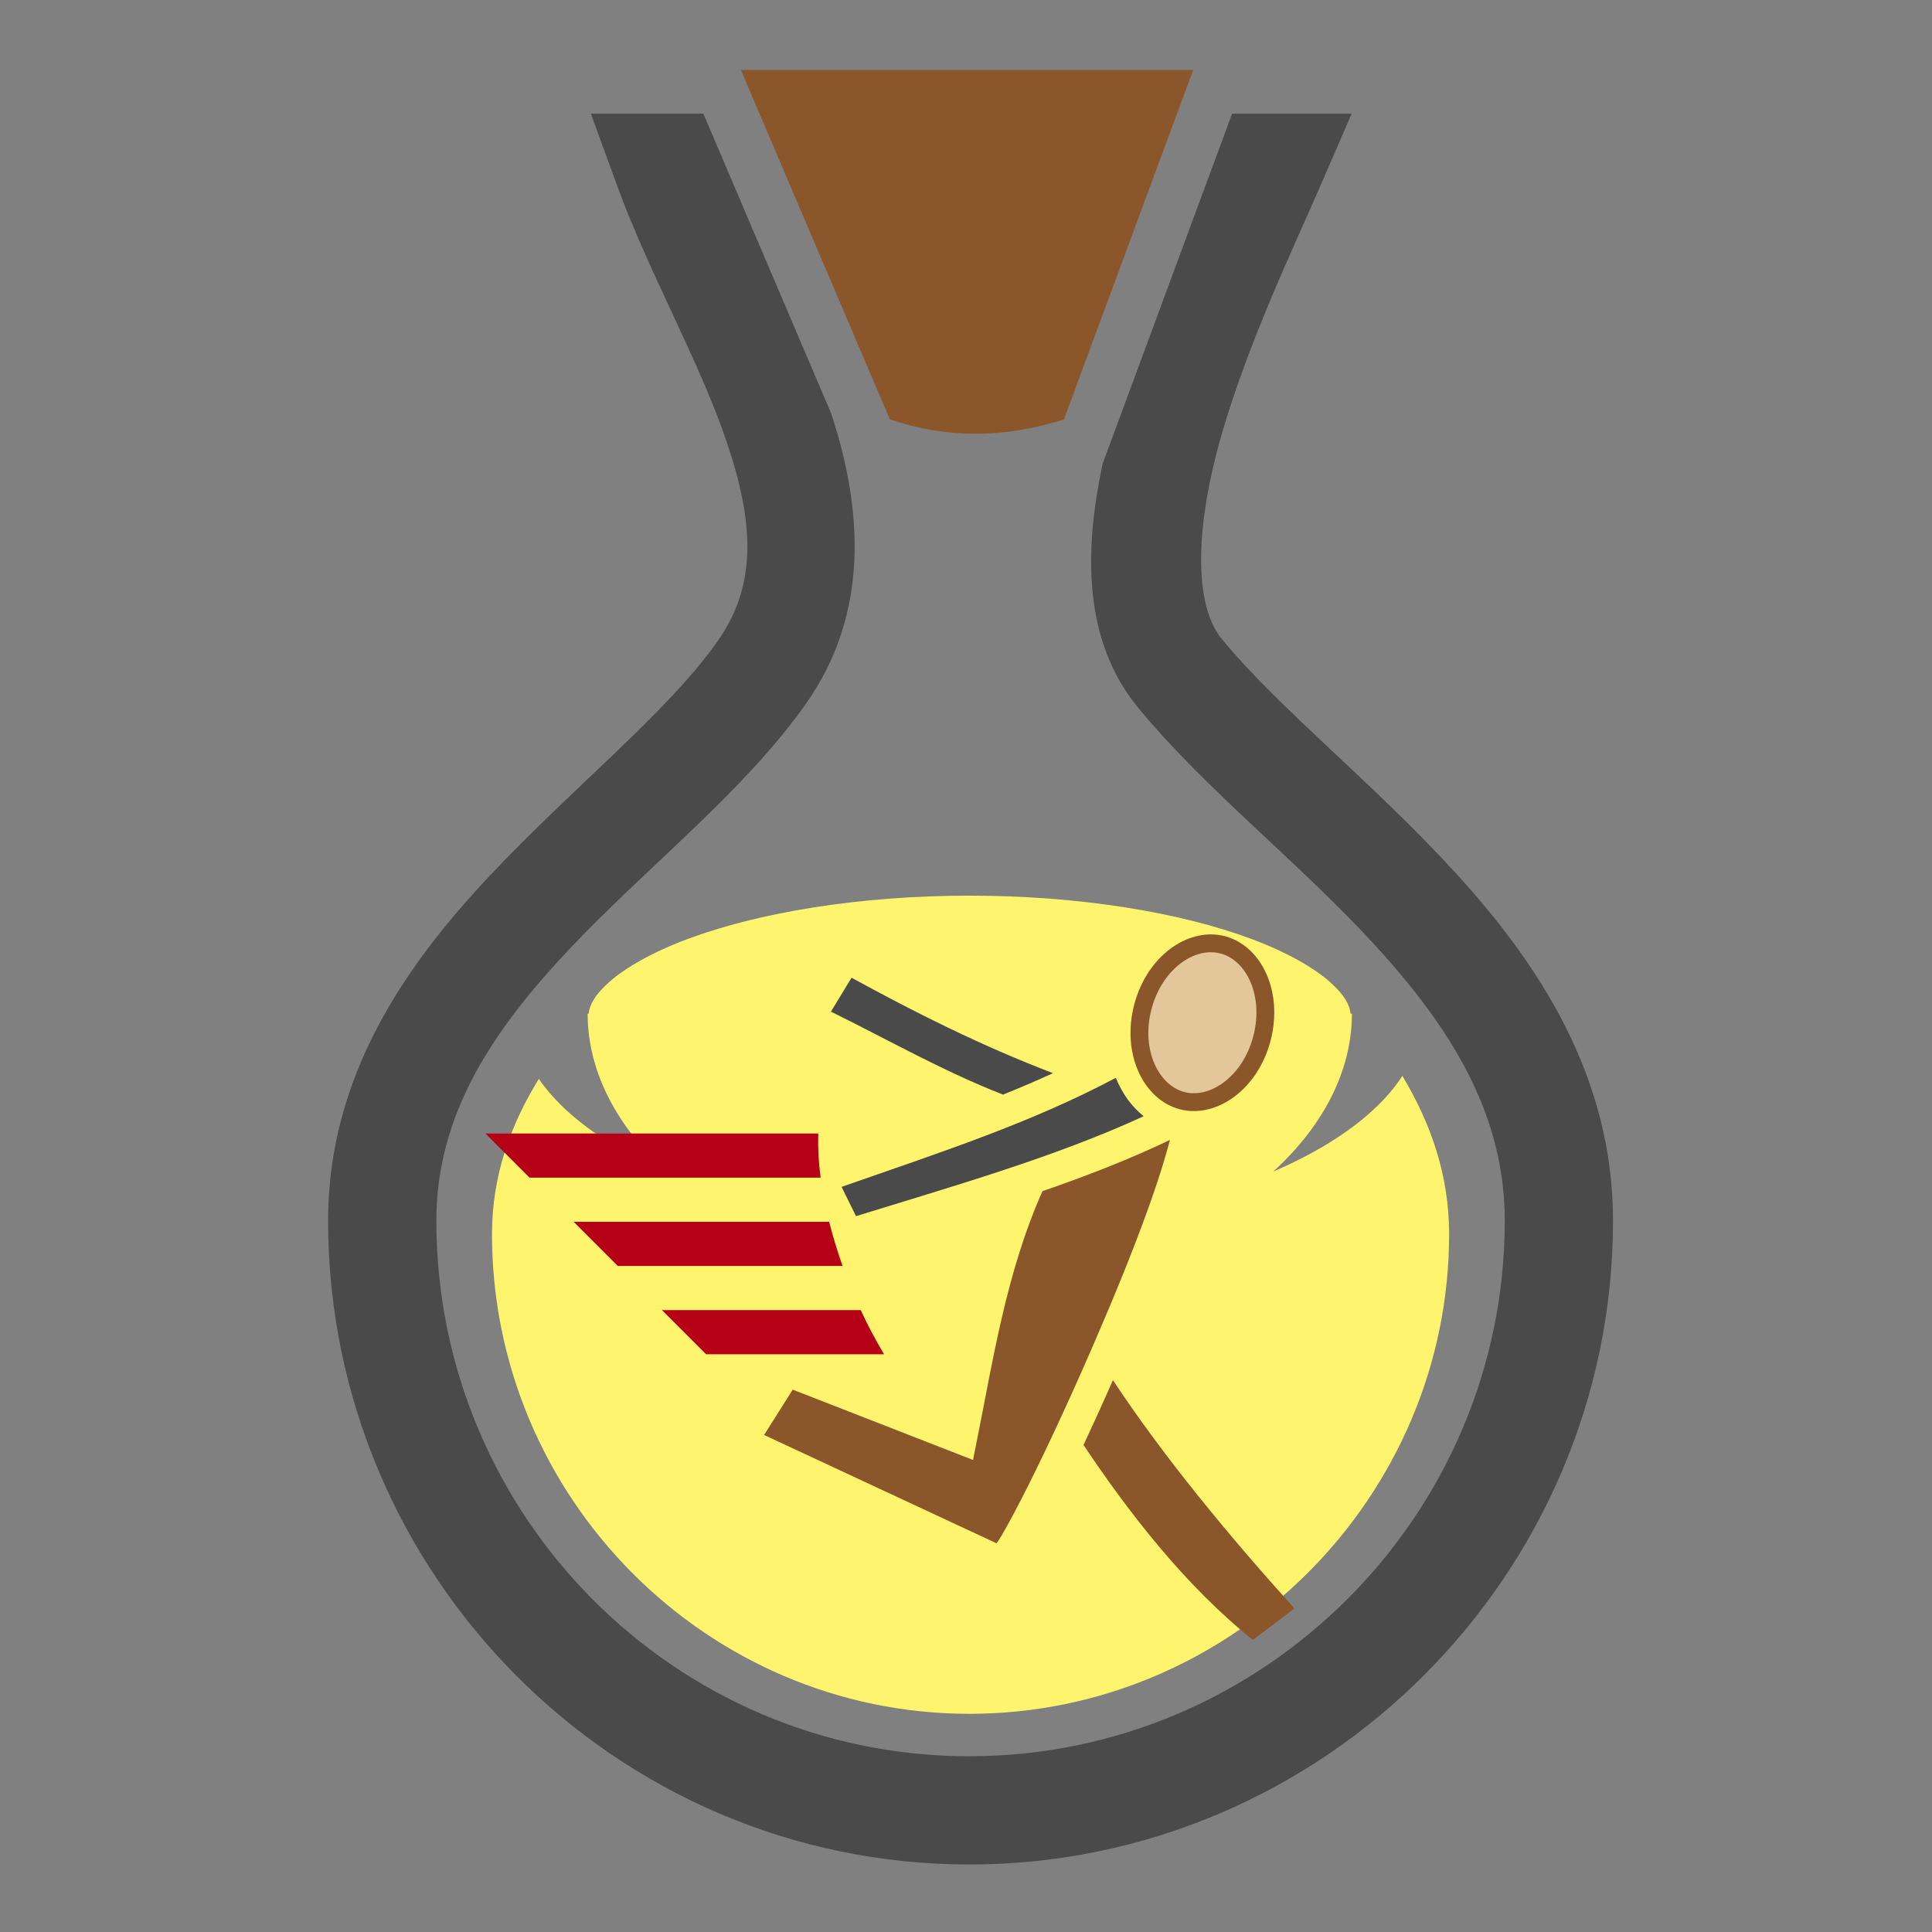 <?xml version="1.0" encoding="UTF-8" standalone="no"?>
<svg
   xmlns:dc="http://purl.org/dc/elements/1.1/"
   xmlns:cc="http://creativecommons.org/ns#"
   xmlns:rdf="http://www.w3.org/1999/02/22-rdf-syntax-ns#"
   xmlns:svg="http://www.w3.org/2000/svg"
   xmlns="http://www.w3.org/2000/svg"
   xmlns:sodipodi="http://sodipodi.sourceforge.net/DTD/sodipodi-0.dtd"
   xmlns:inkscape="http://www.inkscape.org/namespaces/inkscape"
   viewBox="0 0 512 512"
   style="height: 64px; width: 64px;"
   version="1.1"
   id="svg12"
   sodipodi:docname="potion-hate.svg"
   inkscape:export-filename="/home/plic/Téléchargements/potion-hate.png"
   inkscape:export-xdpi="24"
   inkscape:export-ydpi="24"
   inkscape:version="0.92.3 (2405546, 2018-03-11)">
  <rect x="0" y="0" width="512" height="512" fill="#808080" stroke="none"/>
  <defs
     id="defs16" />
  <sodipodi:namedview
     pagecolor="#ffffff"
     bordercolor="#666666"
     borderopacity="1"
     objecttolerance="10"
     gridtolerance="10"
     guidetolerance="10"
     inkscape:pageopacity="0"
     inkscape:pageshadow="2"
     inkscape:window-width="1325"
     inkscape:window-height="912"
     id="namedview14"
     showgrid="false"
     inkscape:zoom="0.921875"
     inkscape:cx="229.27401"
     inkscape:cy="332.53863"
     inkscape:window-x="2489"
     inkscape:window-y="134"
     inkscape:window-maximized="0"
     inkscape:current-layer="svg12" />
  <g
     class=""
     transform="translate(0,0)"
     style="touch-action: none;"
     id="g10">
    <g
       id="g8">
      <path
         d="M196.336 18.547L235.822 111.145C251.25 116.335 266.288 116.105 281.957 111.148L316.203 18.548L196.336 18.548Z"
         class=""
         fill="#8b572a"
         fill-opacity="1"
         id="path2" />
      <path
         d="M163.73 35.12L168.31 47.67C176.595 70.375 189.89 93.59 197.268 115.354C204.644 137.118 206.368 155.736 194.128 173C180.448 192.295 155.54 212.036 133.506 235.426C111.472 258.816 91.95 286.95 91.95 323.506C91.95 414.502 165.813 489.113 256.86 489.113C347.906 489.113 422.467 414.551 422.467 323.506C422.467 287.153 403.834 258.531 382.121 234.779C360.409 211.027 335.274 191.207 319.891 172.474C310.711 161.298 311.808 138.338 319.011 113.526C326.213 88.714 338.276 63.489 344.919 48.186L350.589 35.12L330 35.12L297.018 124.307C292.39 146.27 292.218 168.227 305.448 184.337C322.942 205.639 348.034 225.189 368.328 247.389C388.623 269.587 403.778 293.496 403.778 323.505C403.778 404.357 337.714 470.425 256.858 470.425C176.005 470.425 110.638 404.41 110.638 323.505C110.638 293.557 126.392 270.23 147.108 248.239C167.828 226.249 193.148 206.689 209.371 183.809C225.455 161.124 223.323 135.209 215.661 111.505L191.399 54.612C191.283 54.347 191.157 54.074 191.042 53.81L191.059 53.81L183.089 35.12L163.73 35.12Z"
         class=""
         fill="#4a4a4a"
         fill-opacity="1"
         stroke="#4a4a4a"
         stroke-opacity="1"
         stroke-width="10"
         id="path4" />
      <path
         d="M256.955 237.354C227.429 237.354 200.711 241.929 182.203 248.854C172.949 252.316 165.789 256.404 161.471 260.224C157.543 263.7 156.208 266.427 155.997 268.644L155.73 268.644C155.73 283.991 163.538 298.634 176.646 310.531C176.141 310.314 175.621 310.104 175.123 309.881C164.396 305.101 155.441 299.503 148.736 292.929C146.506 290.742 144.496 288.397 142.799 285.909C135.319 298.049 130.384 311.497 130.384 327.049C130.384 396.819 187.129 454.181 256.901 454.181C326.673 454.181 384.031 396.821 384.031 327.051C384.031 311.328 379.108 297.567 371.641 285.121C369.839 287.903 367.641 290.511 365.175 292.929C358.47 299.503 349.515 305.099 338.788 309.882C338.344 310.08 337.88 310.267 337.432 310.462C350.492 298.577 358.269 283.962 358.269 268.645L357.915 268.645C357.705 266.429 356.369 263.702 352.44 260.227C348.123 256.407 340.963 252.317 331.71 248.857C313.2 241.931 286.48 237.357 256.955 237.357Z"
         class="selected"
         fill="#fff46d"
         fill-opacity="1"
         id="path6" />
    </g>
  </g>
  <g
     id="g34"
     class=""
     transform="matrix(0.473,0,0,0.473,183.553,226.794)">
    <g
       id="g32">
      <path
         id="path20"
         class=""
         d="m 290.2,49.04 c -15.7,0.1 -32.3,13.83 -38,35.81 -6.5,25.15 4.7,47.85 22.1,52.35 17.4,4.5 38.2,-9.9 44.7,-35 6.5,-25.16 -4.6,-47.82 -22.1,-52.33 -2.2,-0.56 -4.4,-0.84 -6.7,-0.83 z"
         inkscape:connector-curvature="0"
         style="fill:#e3c79a;fill-opacity:1;stroke:#8b572a;stroke-width:10;stroke-opacity:1" />
      <path
         id="path22"
         class=""
         d="M 89.04,68.3 77.5,87.31 c 32.4,15.99 63.1,33.49 96.4,46.49 9.5,-3.8 18.8,-7.8 28,-12 C 161.7,106.4 125.2,88.11 89.04,68.3 Z"
         inkscape:connector-curvature="0"
         style="fill:#4a4a4a;fill-opacity:1" />
      <path
         id="path24"
         class=""
         d="M 237.1,124.4 C 189.3,149.8 139.2,166 83.46,185.5 l 8.08,16.4 C 143.5,185.8 202.8,169 252.7,145.9 245.8,140.4 240.6,133 237.1,124.4 Z"
         inkscape:connector-curvature="0"
         style="fill:#4a4a4a;fill-opacity:1" />
      <path
         id="path26"
         class=""
         d="M 267.4,159.2 C 244.9,170 220.6,179.4 196,187.9 175.7,233.5 168.3,282.8 159.2,328 l -2.1,10.5 -101.02,-39.4 -16.03,25.4 130.25,60.7 c 1,-1.4 1.7,-2.5 2.9,-4.5 3.9,-6.7 9.2,-16.6 15.2,-28.6 11.9,-23.8 26.7,-55.9 40.4,-88.1 13.8,-32.1 26.4,-64.4 33.9,-88.4 1.9,-6.1 3.5,-11.6 4.7,-16.4 z"
         inkscape:connector-curvature="0"
         style="fill:#8b572a;fill-opacity:1" />
      <path
         id="path28"
         class=""
         d="m 235.5,293.8 c -5.5,12.5 -11.1,24.8 -16.5,36.3 25,37.4 57,79 94.9,109.2 l 23.3,-17.6 C 301.4,382 264.3,337.4 235.5,293.8 Z"
         inkscape:connector-curvature="0"
         style="fill:#8b572a;fill-opacity:1" />
      <path
         id="path30"
         class="selected"
         d="m 423.9,367 c -26.51,0 -48,21.49 -48,48 0,26.51 21.49,48 48,48 26.51,0 48,-21.49 48,-48 0,-26.51 -21.49,-48 -48,-48 z"
         inkscape:connector-curvature="0"
         style="fill:#4a90e2;fill-opacity:0" />
    </g>
  </g>
  <path
     id="path52"
     class=""
     d="m 365.663,280.175 c 5.812,31.189 -14.571,81.19 -37.252,108.318 -13.365,15.981 -26.968,24.091 -40.436,24.091 h -0.216 c -12.728,-0.09 -25.433,-7.313 -37.786,-21.497 -24.875,-28.573 -43.222,-80.099 -39.184,-110.241 l 1.501,-11.295 11.374,-0.114 c 20.782,-0.132 40.629,-8.651 55.041,-23.624 l 9.441,-9.76 9.44,9.76 c 14.455,15.034 34.39,23.563 55.246,23.636 l 10.84,0.068 z"
     inkscape:connector-curvature="0"
     style="fill:#e3c79a;fill-opacity:0" />
  <path
     id="path54"
     class=""
     d="m 216.835,300.381 h -88.192 l 11.676,11.704 h 77.153 c -0.529,-3.875 -0.742,-7.787 -0.637,-11.697 z"
     inkscape:connector-curvature="0"
     style="fill:#b50016;fill-opacity:1;stroke-width:0.622" />
  <path
     id="path56"
     class=""
     d="m 384.021,305.301 h 127.472 l 18.78,-18.813 H 384.681 c 0.341,6.278 0.12,12.574 -0.66,18.813 z"
     inkscape:connector-curvature="0"
     style="fill:#b50016;fill-opacity:0" />
  <path
     id="path58"
     class=""
     d="m 219.727,323.789 h -67.705 l 11.697,11.703 h 59.573 l -0.063,-0.177 c -1.344,-3.786 -2.512,-7.632 -3.5,-11.527 z"
     inkscape:connector-curvature="0"
     style="fill:#b50016;fill-opacity:1;stroke-width:0.622" />
  <path
     id="path60"
     class=""
     d="m 374.513,342.949 h 99.344 l 18.825,-18.824 h -112.255 c -1.434,5.584 -3.265,11.567 -5.597,17.971 z"
     inkscape:connector-curvature="0"
     style="fill:#8b572a;fill-opacity:0" />
  <path
     id="path62"
     class=""
     d="m 175.423,347.19 11.703,11.703 h 47.148 c -2.261,-3.791 -4.321,-7.698 -6.174,-11.703 z"
     inkscape:connector-curvature="0"
     style="fill:#b50016;fill-opacity:1;stroke-width:0.622" />
</svg>
